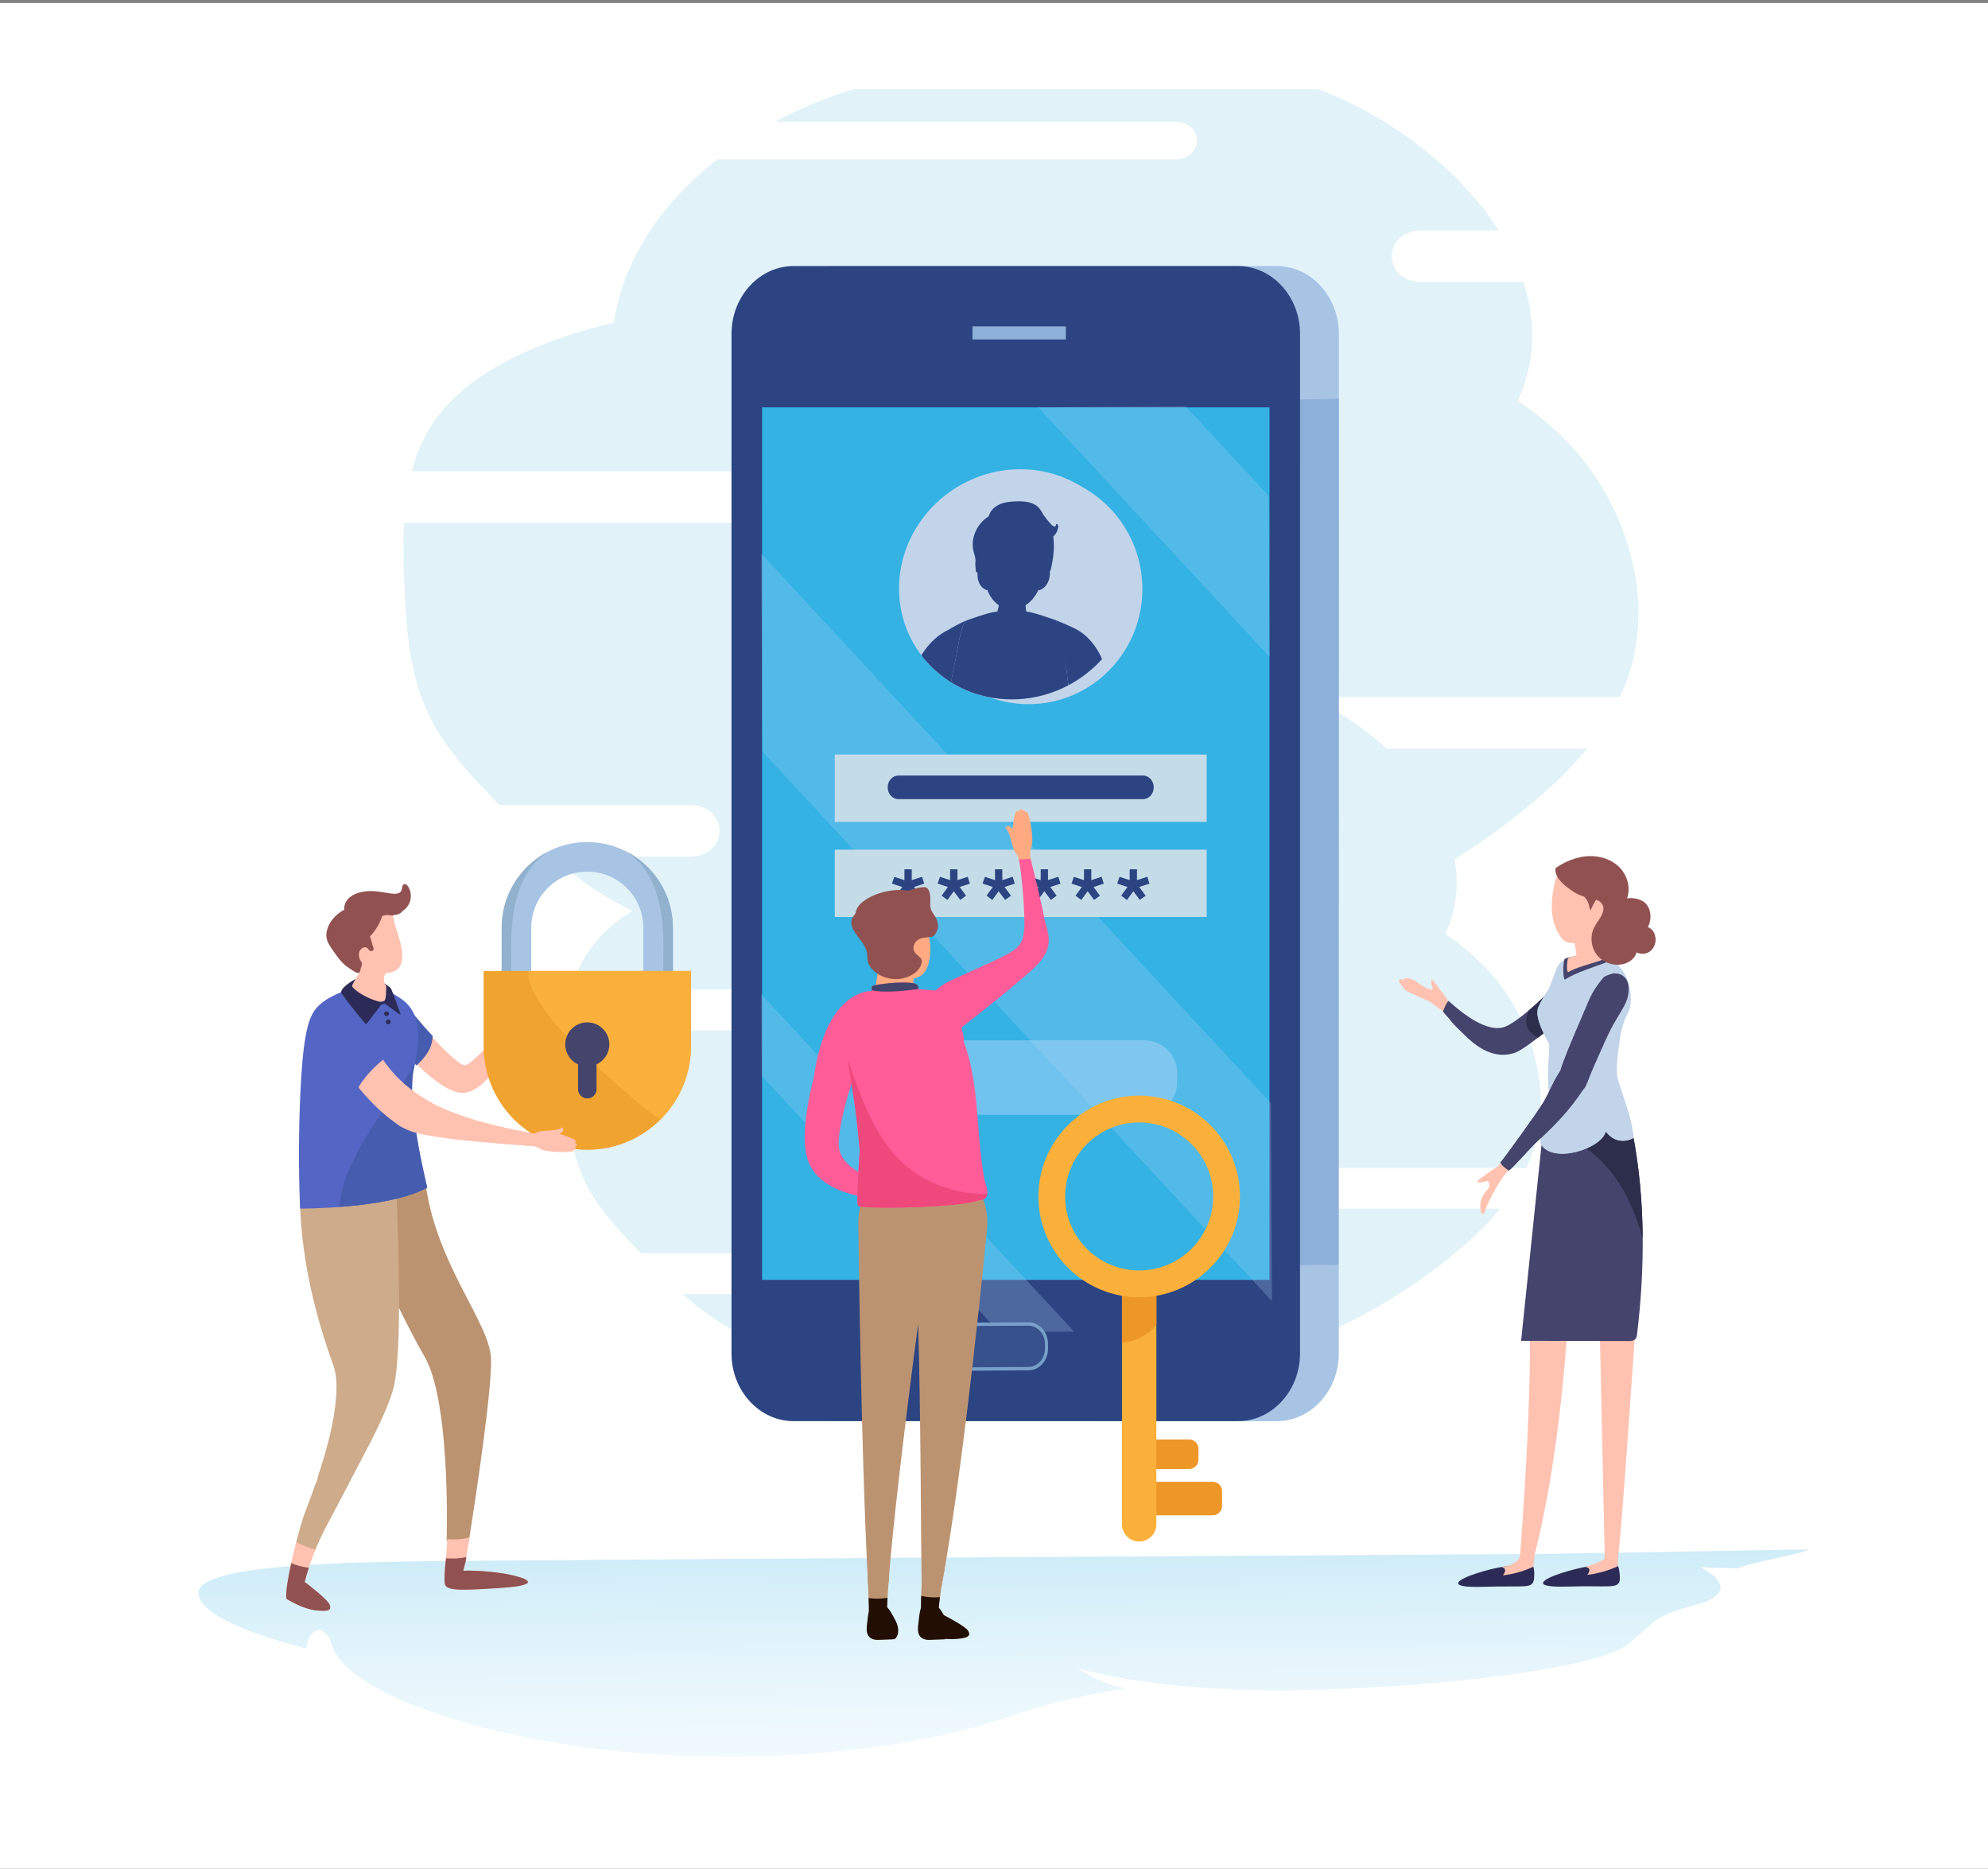 <?xml version="1.0" encoding="utf-8"?>
<!-- Generator: Adobe Illustrator 16.0.0, SVG Export Plug-In . SVG Version: 6.00 Build 0)  -->
<!DOCTYPE svg PUBLIC "-//W3C//DTD SVG 1.1//EN" "http://www.w3.org/Graphics/SVG/1.1/DTD/svg11.dtd">
<svg version="1.1" id="Layer_1" xmlns="http://www.w3.org/2000/svg" xmlns:xlink="http://www.w3.org/1999/xlink" x="0px" y="0px"
	 width="1130px" height="1062px" viewBox="0 0 1130 1062" enable-background="new 0 0 1130 1062" xml:space="preserve">
<rect x="0" y="0" width="1130" height="1062" fill="#808080" stroke="none"/>
<rect y="1.719" fill="#FFFFFF" width="1130" height="1062"/>
<linearGradient id="SVGID_1_" gradientUnits="userSpaceOnUse" x1="231.994" y1="847.636" x2="231.994" y2="628.988" gradientTransform="matrix(-2.956 0.03 0.052 -0.516 1212.735 1314.639)">
	<stop  offset="0" style="stop-color:#85D0EE"/>
	<stop  offset="0.19" style="stop-color:#9BD9F1"/>
	<stop  offset="0.532" style="stop-color:#BDE6F6"/>
	<stop  offset="0.814" style="stop-color:#D2EEF9"/>
	<stop  offset="1" style="stop-color:#DAF1FA"/>
</linearGradient>
<path opacity="0.4" fill="url(#SVGID_1_)" d="M966.168,890.598c0,0,7.723,0.444,21.834,0.751
	c2.738-2.547,37.243-8.275,39.998-10.759l-152.41,2.575c0,0-624.209,3.626-641.407,4.257
	c-17.283,0.634-120.589,0.067-121.405,17.505c-0.815,17.441,61.362,31.894,61.362,31.894c0.167-2.645,0.853-4.797,1.845-6.549
	c3.653-6.455,9.913-4.432,12.22,3.753c9.104,32.292,107.909,60.479,198.852,63.758c98.516,3.55,158.613-12.546,189.058-23.027
	c30.164-10.386,64.116-15.22,64.116-15.22c-16.159-2.757-27.567-11.557-27.567-11.557s46.859,15.666,141.454,12.23
	c91.867-3.336,157.264-14.778,170.734-25.375c16.203-12.745,13.201-16.306,42.066-23.54
	C992.254,902.669,966.168,890.598,966.168,890.598z"/>
<g>
	<path fill="#E1F2F9" d="M229.734,297.159h278.941c23.069,0,23.031-29.349,0-29.349H234.069c2.058-7.852,4.917-15.392,8.927-22.405
		c10.447-18.275,27.41-30.882,45.081-40.176c19.359-10.181,39.898-16.93,60.887-21.925c3.291-24.47,15.917-48.67,31.712-66.962
		c8.258-9.563,17.318-18.134,26.987-25.788H667.73c16.817,0,16.789-21.395,0-21.395H440.451
		c14.322-7.643,29.396-13.742,44.79-18.484h264.155c27.974,10.749,54.138,27.19,76.445,48.724
		c9.571,9.24,18.574,19.883,25.986,31.529h-43.446c-23.069,0-23.031,29.348,0,29.348h53.894c1.255,0,2.428-0.102,3.546-0.266
		c4.062,12.374,5.938,25.381,4.72,38.688c-0.938,10.228-3.724,20.003-7.843,29.133c11.857,7.885,22.88,17.161,32.606,28.148
		c28.763,32.492,44.312,81.737,31.383,124.871c-1.58,5.272-3.56,10.331-5.831,15.217h-178.2c-23.069,0-23.031,29.348,0,29.348
		h159.499c-9.046,11.076-19.454,21.023-30.155,30.053c-37.831,31.922-80.869,55.658-126.211,71.944H382.251
		c-17.686-6.511-34.675-14.905-50.346-26.122c-6.22-4.452-12.162-9.326-17.938-14.441h77.719c23.069,0,23.031-29.348,0-29.348
		H283.93c-0.533-0.549-1.067-1.098-1.599-1.647c-15.14-15.624-30.602-31.716-39.81-52.216
		c-10.011-22.287-11.77-47.862-12.743-72.717C229.343,319.796,229.1,308.389,229.734,297.159z"/>
</g>
<g>
	<path fill="#E1F2F9" d="M321.537,585.606h220.352c18.224,0,18.193-23.184,0-23.184H324.961c1.625-6.203,3.885-12.159,7.052-17.699
		c8.252-14.438,21.653-24.396,35.612-31.737c15.293-8.042,31.518-13.374,48.099-17.32c2.6-19.33,12.573-38.447,25.051-52.897
		c6.523-7.555,13.68-14.325,21.319-20.371h95.33c13.285,0,13.263-16.901,0-16.901h-69.429c11.314-6.037,23.222-10.855,35.383-14.602
		h208.671c22.098,8.492,42.766,21.479,60.388,38.49c7.562,7.299,14.674,15.707,20.529,24.907h-34.321
		c-18.224,0-18.194,23.184,0,23.184h42.573c0.991,0,1.918-0.08,2.801-0.209c3.209,9.774,4.691,20.05,3.729,30.562
		c-0.74,8.08-2.941,15.802-6.195,23.014c9.367,6.229,18.074,13.557,25.758,22.236c22.722,25.667,35.004,64.568,24.791,98.643
		c-1.248,4.164-2.812,8.16-4.606,12.021h-140.77c-18.224,0-18.193,23.185,0,23.185h125.997c-7.146,8.749-15.368,16.607-23.822,23.74
		c-29.885,25.217-63.883,43.968-99.701,56.833H442.02c-13.971-5.144-27.393-11.774-39.771-20.635
		c-4.913-3.518-9.607-7.367-14.171-11.408h61.395c18.224,0,18.193-23.184,0-23.184H364.35c-0.421-0.434-0.843-0.867-1.264-1.301
		c-11.96-12.342-24.174-25.055-31.448-41.248c-7.908-17.605-9.298-37.81-10.066-57.442
		C321.229,603.489,321.036,594.478,321.537,585.606z"/>
</g>
<g>
	<g>
		<g>
			<path fill="#A7C4E4" d="M473.089,807.674l252.657,0.007c19.385,0.001,35.246-17.311,35.246-38.469l0.015-579.52
				c0-21.159-15.859-38.472-35.244-38.472l-252.657-0.007c-19.385,0-35.245,17.311-35.246,38.47l-0.014,579.52
				C437.845,790.361,453.705,807.673,473.089,807.674z"/>
			<path fill="#8DB0DA" d="M547.508,226.586l32.458,494.011l180.881-1.759l0.161-492.252
				C761.009,226.586,640.657,229.789,547.508,226.586z"/>
			<g>
				<g>
					<path fill="#2C4482" d="M451.037,807.673l252.657,0.008c19.385,0,35.245-17.311,35.245-38.47l0.015-579.52
						c0.001-21.159-15.859-38.471-35.244-38.472l-252.657-0.007c-19.385,0-35.245,17.311-35.246,38.469l-0.014,579.52
						C415.792,790.36,431.652,807.672,451.037,807.673z"/>
					
						<rect x="433.161" y="231.507" transform="matrix(-1 -3.043016e-005 3.043016e-005 -1 1154.733 958.909)" fill="#34B2E4" width="288.425" height="495.877"/>
				</g>
				<rect x="552.773" y="185.486" fill="#8DB0DA" width="53.095" height="7.451"/>
			</g>
		</g>
		<path opacity="0.25" fill="#ADD5F8" d="M515.233,515.4c54.087,58.318,108.174,116.637,162.262,174.955
			c15.169,16.355,30.337,32.711,45.506,49.065l-0.631-112.442l-16.543-17.837c-43.494-46.896-86.987-93.792-130.481-140.689
			L432.725,314.675l0.631,112.443L515.233,515.4z"/>
		<path opacity="0.25" fill="#ADD5F8" d="M721.088,281.773l-47.149-50.837l-83.795,0.561l48.007,51.763
			c27.816,29.993,55.634,59.986,83.451,89.979L721.088,281.773z"/>
		<path opacity="0.25" fill="#ADD5F8" d="M434.654,613.259l133.379,143.813l42.514-0.284c-19.912-21.47-39.824-42.938-59.736-64.409
			c-39.362-42.441-78.725-84.883-118.087-127.324l0.262,46.609C433.568,612.16,434.127,612.689,434.654,613.259z"/>
		<path fill="#37518C" d="M584.581,776.857l-48.322,0.323c-5.2,0.035-9.44-4.538-9.473-10.214l-0.016-2.91
			c-0.032-5.676,4.157-10.305,9.357-10.34l48.322-0.323c5.2-0.035,9.441,4.538,9.473,10.214l0.017,2.91
			C593.971,772.193,589.781,776.823,584.581,776.857z"/>
		<path fill="#77A0C9" d="M584.45,753.394c5.2-0.035,9.44,4.538,9.472,10.214l0.017,2.91c0.032,5.676-4.157,10.306-9.357,10.34
			l-48.322,0.323c-5.2,0.035-9.44-4.538-9.473-10.214l-0.016-2.91c-0.032-5.676,4.157-10.305,9.357-10.34L584.45,753.394
			 M584.438,751.453l-48.322,0.323c-6.172,0.041-11.162,5.556-11.124,12.292l0.016,2.91c0.038,6.737,5.09,12.184,11.262,12.143
			l48.322-0.323c6.171-0.041,11.162-5.556,11.124-12.292l-0.016-2.91C595.662,756.858,590.61,751.412,584.438,751.453
			L584.438,751.453z"/>
	</g>
</g>
<g>
	<g>
		<path fill="#C2D4EA" d="M649.344,334.545c0.106,36.257-28.86,65.65-64.699,65.65c-35.839,0-64.978-29.393-65.084-65.65
			s28.86-65.649,64.699-65.649S649.237,298.288,649.344,334.545z"/>
		<g>
			<g>
				<defs>
					<path id="SVGID_2_" d="M643.97,332.079c-1.34,36.117-32.177,65.396-68.876,65.396c-36.7,0-65.364-29.279-64.025-65.396
						c1.34-36.118,32.177-65.397,68.876-65.397C616.645,266.682,645.31,295.961,643.97,332.079z"/>
				</defs>
				<use xlink:href="#SVGID_2_"  overflow="visible" fill="#C2D4EA"/>
				<clipPath id="SVGID_3_">
					<use xlink:href="#SVGID_2_"  overflow="visible"/>
				</clipPath>
				<g clip-path="url(#SVGID_3_)">
					<path fill="#2C4482" d="M585.501,366.299c-2.354,1.521-9.068,0.583-11.311,1.835c-2.23,1.246-9.693,1.625-11.842,1.043
						c0.399-10.8,5.833-21.726,6.297-31.666c4.091,9.138,8.918,4.121,13.653-2.134C581.849,345.09,585.737,356.529,585.501,366.299z
						"/>
					<path fill="#2C4482" d="M568.165,345.238c0.33,1.091,0.923,2.162,1.47,3.036c1.116,1.783,2.875,3.019,4.971,3.609
						c2.453,0.691,5.023-0.543,6.945-2.116c0.631-0.517,1.237-1.061,1.829-1.62c-0.705-4.393-1.269-8.731-1.082-12.771
						c-4.735,6.255-9.562,11.272-13.653,2.134c0.257,0.573-0.155,2.036-0.234,2.668c-0.123,0.984-0.333,1.957-0.47,2.938
						C567.846,343.801,567.949,344.524,568.165,345.238z"/>
					<path fill="#2C4482" d="M609.637,410.911c-0.361-3.724-0.725-7.452-1.131-11.172c-0.329-3.016-0.679-6.025-1.06-9.021
						c-0.393-3.081-0.759-6.233-1.173-9.405c-1.159-8.89-2.19-19.936-5.689-28.026c-0.107-0.246-0.186-0.498-0.238-0.75
						c-0.186-0.043-13.022-4.687-17.063-5c0,2.949-2.589,9.879-8.454,9.824c-3.662-0.034-7.88-5.321-7.883-9.824
						c-5.429,0.483-17.422,5.071-17.464,5.08c-2.903,0.604-5.397,17.281-5.82,19.443c-1.833,9.375-3.837,18.56-5.418,27.94
						c-0.016,0.092-0.032,0.184-0.048,0.275c-0.593,3.543-1.168,7.089-1.734,10.636H609.637z"/>
					<path fill="#2C4482" d="M549.482,352.616c0.051-0.011,0.104-0.021,0.155-0.031c-3.227,0.967-9.219,4.619-12.392,6.344
						c-5.216,2.836-9.663,7.387-13.178,12.852c-3.158,4.912-5.584,10.395-7.503,16.14c1.545,2.84,3.634,5.215,6.315,7.091
						c3.778,2.644,11.466,5.445,12.225,5.778c1.847-3.247,3.524-5.217,4.272-6.955c1.296-6.836,2.94-14.887,4.286-21.775
						C544.085,369.897,546.579,353.22,549.482,352.616z"/>
					<path fill="#2C4482" d="M624.725,371.053c-3.106-5.539-7.213-10.151-12.218-13.026c-3.341-1.919-12.346-5.534-12.161-5.491
						c0.052,0.253,4.769,19.887,5.927,28.777c0.414,3.172,0.389,3.244,0.78,6.325c0.381,2.995,3.808,10.523,6.27,13.642
						c3.476-0.955,9.042-4.01,11.586-5.599c3.883-2.426,4.58-3.958,6.021-5.781C629.439,384.078,627.517,376.032,624.725,371.053z"
						/>
					<path fill="#2C4482" d="M559.071,325.95c0.54,4.689,1.596,9.416,4.147,13.344s6.816,6.968,11.625,7.126
						c6.087,0.201,11.723-4.247,14.646-9.616c2.922-5.369,3.662-11.531,4.227-17.523c0.48-5.094,0.822-10.478-1.464-14.973
						c-0.832-1.636-2.014-3.115-3.556-4.131c-1.094-0.721-2.344-1.195-3.618-1.556c-5.44-1.541-11.607-1.001-16.656,1.822
						C558.521,305.982,557.954,316.235,559.071,325.95z"/>
					<path fill="#2C4482" d="M598.672,305.034c1.581-1.597,2.683-3.626,2.805-5.795c0.041-0.721-0.431-1.702-1.104-1.391
						c-0.142,0.455-0.283,0.909-0.425,1.364c-0.995,0.281-1.892-0.532-2.557-1.274c-0.788-0.879-1.576-1.762-2.323-2.675
						c-0.479-0.734-1-1.439-1.571-2.103c-0.1-0.149-0.202-0.297-0.298-0.449c-0.876-1.379-1.594-2.874-2.688-4.089
						c-3.101-3.44-8.402-3.866-13.163-3.679c-2.944,0.115-5.942,0.388-8.7,1.499s-5.276,3.177-6.292,5.929
						c-0.123,0.331-0.211,0.665-0.282,0.999c-6.56,4.006-10.465,12.252-8.808,19.55c0.561,2.467,1.667,4.967,1.065,7.451
						c0.151,1.442,0.251,2.893,0.316,4.346c1.021,1.168,2.702,1.761,3.853,0.722c0.833-0.752,0.947-1.969,1.004-3.06
						c0.169-3.222,0.338-6.444,0.507-9.667c0.032-0.599,0.071-1.224,0.379-1.751c0.313-0.535,0.859-0.892,1.367-1.257
						c2.076-1.494,3.807-3.453,5.04-5.666c2.101,1.968,4.537,3.503,6.585,4.274c4.365,1.643,9.235,1.773,13.953,1.234
						c1.304-0.149,2.617-0.354,3.901-0.661c0.106,4.473,0.213,8.945,0.32,13.418c0.04,1.652,0.355,3.687,1.95,4.155
						c1.085,0.319,2.307-0.333,2.989-1.261c0.683-0.928,0.943-2.074,1.17-3.184c1.122-5.483,1.832-11.11,1.069-16.584
						C598.716,305.296,598.693,305.165,598.672,305.034z"/>
					<path fill="#2C4482" d="M560.229,327.968c-0.104-2.494-0.604-5.135-0.557-7.638c-0.415-0.246-0.601-0.258-1.083-0.309
						c-0.417-0.044-0.858-0.014-1.233,0.208c-0.648,0.383-0.942,1.22-1.138,1.991c-0.636,2.497-0.837,5.165-0.181,7.598
						c0.656,2.432,2.255,4.594,4.447,5.411c0.295,0.11,0.461,0.156,0.767,0.078C560.629,332.881,560.338,330.548,560.229,327.968z"
						/>
					<path fill="#2C4482" d="M596.49,322.221c-0.139-0.771-0.37-1.608-0.99-1.991c-0.359-0.223-0.798-0.253-1.218-0.208
						c-0.962,0.102-1.853,0.63-2.543,1.388c-0.102,0.033-0.195,0.085-0.285,0.144c0.007,1.463-0.063,2.931-0.117,4.422
						c-0.105,2.9-0.076,4.618-0.602,7.5c-0.052,0.288-0.457,1.814-0.574,2.065c0.278,0.046,0.821-0.21,1.098-0.311
						c2.252-0.816,4.011-2.979,4.848-5.411C596.944,327.386,596.94,324.718,596.49,322.221z"/>
				</g>
			</g>
		</g>
	</g>
	<g>
		<rect x="474.479" y="428.82" fill="#C4DCE8" width="211.41" height="38.272"/>
		<rect x="474.479" y="482.891" fill="#C4DCE8" width="211.41" height="38.272"/>
		<path opacity="0.5" fill="#ADD5F8" d="M650.546,633.578H507.975c-10.248,0-18.556-8.309-18.556-18.557v-5.23
			c0-10.248,8.308-18.557,18.556-18.557h142.571c10.248,0,18.557,8.309,18.557,18.557v5.23
			C669.103,625.27,660.794,633.578,650.546,633.578z"/>
		<path fill="#2C4482" d="M649.749,454.165h-139.13c-3.342,0-6.051-2.998-6.051-6.697c0-3.699,2.709-6.696,6.051-6.696h139.13
			c3.343,0,6.051,2.998,6.051,6.696C655.8,451.167,653.092,454.165,649.749,454.165z"/>
		<g>
			<g>
				<g>
					<path fill="#2C4482" d="M508.313,498.326l5.783,1.879v-6.168h4.144v6.168l5.879-1.928l1.205,3.904l-5.783,1.927l3.614,4.964
						l-3.325,2.361l-3.662-4.916l-3.614,4.964l-3.277-2.458l3.566-4.916l-5.831-1.927L508.313,498.326z"/>
				</g>
				<g>
					<path fill="#2C4482" d="M534.284,498.326l5.783,1.879v-6.168h4.144v6.168l5.879-1.928l1.205,3.904l-5.783,1.927l3.614,4.964
						l-3.325,2.361l-3.663-4.916l-3.614,4.964l-3.277-2.458l3.566-4.916l-5.831-1.927L534.284,498.326z"/>
				</g>
				<g>
					<path fill="#2C4482" d="M559.799,498.326l5.783,1.879v-6.168h4.145v6.168l5.879-1.928l1.205,3.904l-5.783,1.927l3.615,4.964
						l-3.325,2.361l-3.663-4.916l-3.614,4.964l-3.277-2.458l3.566-4.916l-5.831-1.927L559.799,498.326z"/>
				</g>
				<g>
					<path fill="#2C4482" d="M585.77,498.326l5.783,1.879v-6.168h4.144v6.168l5.879-1.928l1.205,3.904l-5.783,1.927l3.614,4.964
						l-3.325,2.361l-3.662-4.916l-3.614,4.964l-3.277-2.458l3.566-4.916l-5.831-1.927L585.77,498.326z"/>
				</g>
				<g>
					<path fill="#2C4482" d="M610.373,498.326l5.783,1.879v-6.168h4.145v6.168l5.879-1.928l1.205,3.904l-5.783,1.927l3.614,4.964
						l-3.325,2.361l-3.662-4.916l-3.614,4.964l-3.277-2.458l3.566-4.916l-5.831-1.927L610.373,498.326z"/>
				</g>
				<g>
					<path fill="#2C4482" d="M636.344,498.326l5.783,1.879v-6.168h4.145v6.168l5.879-1.928l1.205,3.904l-5.783,1.927l3.614,4.964
						l-3.325,2.361l-3.662-4.916l-3.614,4.964l-3.277-2.458l3.566-4.916l-5.831-1.927L636.344,498.326z"/>
				</g>
			</g>
		</g>
	</g>
</g>
<g>
	<polygon fill="#CEAB8B" points="590.04,828.874 590.043,828.876 590.033,828.877 	"/>
	<path fill="#FF5C98" d="M593.36,520.772c-1.292-7.516-6.689-29.349-7.87-34.02c-1.769,0.499-4.707,0.917-6.484,1.39
		c1.085,3.548,2.696,19.134,3.209,32.052c0.551,13.858-1.572,16.882-6.974,20.521c-5.401,3.639-35.634,16.932-35.634,16.932
		s-14.481,7.242-14.779,17.033c-0.298,9.79,8.961,19.09,8.961,19.09s40.81-31.33,54.086-43.747
		C601.15,537.605,594.753,528.879,593.36,520.772z"/>
	<path fill="#FF5C98" d="M574.534,560.669c-0.052-0.058-0.169-0.216-0.411-0.565c-0.556-0.805-1.121-1.6-1.709-2.381
		c-1.297-1.724-2.691-3.343-4.155-4.925c-0.152-0.154-0.305-0.308-0.457-0.462c-0.057-0.039-0.221-0.176-0.5-0.416
		c-0.708-0.551-1.43-1.08-2.141-1.625c-0.271-0.207-1.49-0.89-1.625-1.004c-0.518-0.221-1.04-0.43-1.564-0.633
		c-0.447-0.173-0.865-0.366-1.274-0.566c-9.961,4.662-21.09,9.556-21.09,9.556s-14.482,7.242-14.78,17.033
		c-0.298,9.79,8.961,19.09,8.961,19.09s23.908-18.355,41.08-32.537C574.742,561.021,574.628,560.829,574.534,560.669z"/>
	<g>
		<path fill="#BC9371" d="M505.347,895.856c-0.348,5.326-1.218,13.969-1.085,20.904c0,0,0.543,0.215,1.428,0.577
			c-0.535,4.516-0.718,9.054-0.961,13.591c-4.591-0.67-8.23-1.818-8.23-1.818c-2.086-4.922-3.004-20.697-3.212-33.605
			C497.262,896.512,501.392,896.145,505.347,895.856z"/>
		<path fill="#BC9371" d="M536.917,891.891c-1.344,6.425-3.079,17.543-3.521,24.466c0,0,15.132,7.471,16.889,10.509
			c1.757,3.039-0.269,4.211-8.104,4.687c-7.835,0.475-17.545-3.531-17.545-3.532c-1.671-5.077-1.278-20.874-0.416-33.755
			C528.1,895.597,532.953,891.85,536.917,891.891z"/>
		<path fill="#BC9371" d="M535.262,667.668c-4.653-0.005-8.057,1.541-10.557,3.906c-2.371-2.188-5.578-3.647-9.917-3.801
			c-20.193-0.715-27.469,13.656-26.906,28.99c0.063,1.705,1.374,125.547,5.517,203.65c3.092-0.089,8.639-1.074,11.734-1.109
			c1.237-23.004,9.922-96.057,16.742-146.661c1.547,50.635,1.589,124.819,1.986,147.771c3.092,0.147,8.253,0.834,11.34,1.035
			c13.179-70.383,25.771-202.129,25.896-203.83C562.216,682.315,555.468,667.688,535.262,667.668z"/>
		<path fill="#FFAA81" d="M520.32,676.075c0,0-8.494-1.031-17.982-3.94c0.902,3.197,1.321,6.477,1.392,9.796
			c3.865,0.303,7.111,0.428,9.228,0.572c8.544,0.584,17.88,0.694,20.49,0.773c-2.402-2.736-4.862-6.315-6.902-9.349
			C523.817,674.696,520.32,676.075,520.32,676.075z"/>
		<path fill="#FF5C98" d="M509.916,682.327c-0.303-3.065-1.023-6.013-2.324-8.728c-12.101-3.044-28.74-9.312-30.685-21.009
			c-1.992-11.975,10.79-48.887,15.985-64.81c-2.145-0.533-4.321-0.991-6.545-1.358c-4.742-0.781-10.235-0.796-15.04-2.127
			c-3.666,9.928-17.537,49.721-12.982,71.884C463.14,679.618,496.382,681.595,509.916,682.327z"/>
		<path fill="#FFAA81" d="M499.81,547.281c0.065-0.406,0.138-0.816,0.217-1.223c-0.379-0.625-0.734-1.265-1.041-1.93
			c-2.707-5.869-2.342-13.11,1.144-18.553c4.05-6.325,15.866-12.375,22.016-5.506c6.444,7.198,8.602,20.845,4.93,29.555
			c-0.65,1.541-1.498,3.032-2.73,4.164c-1.378,1.267-3.116,1.97-4.965,2.26c-0.346,3.915-1.187,8.102-1.424,11.668
			c-0.285,4.279-0.62,9.342-2.719,11.738c-1.729,1.975-3.844,1.128-5.677,0.207c-4.157-2.087-8.607-4.541-10.942-10.889
			c-0.536-1.458-0.945-3.115-1.033-4.919c-0.104-2.14,0.246-4.339,0.591-6.478C498.721,554.012,499.265,550.646,499.81,547.281z"/>
		<path fill="#915151" d="M523.96,533.166c1.688-0.456,3.556-0.469,5.335-0.709c0.784-0.105,1.5-0.513,1.986-1.137
			c1.883-2.412,2.576-5.199,1.139-8.75c-0.79-1.952-2.349-3.503-3.114-5.447c-0.788-2.001-0.551-3.122-0.493-5.268
			c0.068-2.509-0.239-4.577-1.035-6.16c-0.523-1.04-1.665-1.645-2.824-1.539c-0.005,0-0.011,0.001-0.016,0.001
			c-2.828,0.261-5.479,0.984-8.046,1.86c-0.463,0.158-0.952,0.192-1.436,0.114c-10.716-1.735-24.912,3.634-28.286,10.088
			c-0.338,0.646-0.592,1.329-0.683,2.023c-0.075,0.572-0.306,1.115-0.693,1.542c-0.824,0.91-1.439,1.912-1.72,3.045
			c-1.569,6.342,7.475,11.909,8.689,18.396c0.285,1.523,0.124,3.061,0.375,4.586c0.894,5.43,7.649,10.206,15.008,10.609
			c7.358,0.403,14.403-3.615,15.65-8.928c0.192-0.82,0.254-1.693-0.159-2.491c-0.565-1.092-1.909-1.859-2.877-2.795
			C517.686,539.238,519.396,534.4,523.96,533.166z"/>
		<path fill="#FF5C98" d="M550.593,600.733c-0.812-3.056-1.793-6.062-2.927-8.973c1.376-0.176-3.967-18.487-6.418-27.778
			c-7.807-0.858-14.901-1.7-18.288-1.708c-0.064-0.026-0.127-0.057-0.192-0.082c0,0-0.326-0.048-0.898-0.119
			c0.291-1.673-0.032-3.005-3.613-3.438c-6.711-0.813-17.897,0.559-21.354,1.373c-1.777,0.418-1.631,1.604-1.183,3.097
			c-0.067-0.065-0.133-0.137-0.201-0.203c-0.256,0.203-0.402,0.324-0.402,0.324s-25.523-1.093-32.497,48.865
			c2.669,6.453,16.585,8.495,19.817,8.754c0.519-0.89,0.945-3.258,1.544-5.275c1.867,12.268,2.767,15.458,4.706,38.369
			c-1.219,17.441-1.799,30.761-0.836,31.449c2.562,1.829,57.14,1.23,68.949-3.353c0.371-0.053,0.746-0.101,1.114-0.156
			c6.101-0.915,2.002-9.787,1.718-11.27C555.237,647.694,556.586,623.283,550.593,600.733z"/>
		<path fill="#EF487C" d="M558.648,678.584c-17.769-0.472-35.943-7.35-48.324-20.392c-11.523-12.139-18.438-28.39-24.17-43.87
			c-1.382-3.733-2.647-7.549-3.799-11.409c-0.105,0.095-0.211,0.19-0.317,0.284c1.868,12.222,4.729,28.039,6.651,50.741
			c-1.219,17.442-1.799,30.761-0.836,31.449c2.562,1.829,57.14,1.23,68.949-3.353c0.371-0.053,0.746-0.101,1.114-0.156
			c2.161-0.324,3.039-1.647,3.263-3.287C560.335,678.599,559.493,678.606,558.648,678.584z"/>
		<path fill="#45446C" d="M521.87,562.074c0.292-1.674-0.032-3.006-3.613-3.439c-6.711-0.813-17.897,0.559-21.354,1.373
			c-1.665,0.392-1.637,1.461-1.258,2.823C504.245,564.849,521.961,562.085,521.87,562.074z"/>
		<path fill="#230E04" d="M510.262,924.273c-0.512-2.08-1.569-3.978-2.614-5.847c-0.987-1.766-1.991-3.551-3.392-5.009
			c0.014-1.8,0.147-3.592,0.223-5.353c-3.622,0.622-7.271,0.635-10.763,0.178c0.136,2.569,0.148,5.092,0.129,7.473
			c-0.477,2.216-0.696,4.55-0.951,6.76c-0.294,2.562-0.728,5.766,1.212,7.831c1.44,1.533,3.769,1.83,5.866,1.667
			s7.826-0.146,8.512-0.459c0.455-0.207,0.791-0.609,1.057-1.032C510.685,928.672,510.774,926.352,510.262,924.273z"/>
		<path fill="#230E04" d="M550.286,926.865c-1.249-2.159-9.25-6.556-13.777-8.919c-0.846-1.505-1.738-2.993-2.895-4.266
			c0.173-2.018,0.373-4.011,0.621-5.971c-3.662,0.319-7.201,0.029-10.643-0.716c-0.071,2.346-0.111,4.646-0.113,6.831
			c-0.054,0.146-0.115,0.282-0.16,0.44c-0.748,2.622-0.982,5.514-1.292,8.21c-0.294,2.562-0.728,5.766,1.212,7.831
			c1.44,1.533,3.769,1.83,5.867,1.667s7.825-0.146,8.512-0.459c0.06-0.027,0.112-0.065,0.168-0.1
			c1.48,0.159,2.969,0.223,4.396,0.137C550.017,931.076,552.042,929.904,550.286,926.865z"/>
	</g>
	<path fill="#FFAA81" d="M579.889,459.98c-0.403,0.25-0.67,0.844-0.862,1.486c-0.028,0.008-0.057,0.014-0.085,0.023
		c-0.033-0.109-0.068-0.217-0.129-0.313c-0.191-0.3-0.571-0.468-0.897-0.266c-0.569,0.354-0.867,1.39-1.063,2.281
		c-0.236,0.504-0.333,1.039-0.41,1.549l-0.585,3.845c-0.027,0.146-0.049,0.293-0.067,0.444l-0.322,2.118
		c-0.551-0.191-1.897-3.088-4.088-0.857c3.628,3.59,3.481,11.677,5.946,14.467c-0.05,0.037,1.139,0.865,1.741,3.598
		c0.671,0.092,4.62-0.075,6.747-0.258c-0.961-4.339,0.741-7.455,0.847-8.541c0.303-3.08-0.135-8.917-1.354-13.525
		c-0.208-1.336-0.561-2.644-1.142-3.862c-0.12-0.253-0.256-0.509-0.475-0.684c-0.278-0.222-0.691-0.258-0.934,0.04
		c-0.03,0.037-0.048,0.088-0.074,0.13c-0.011-0.076-0.017-0.153-0.031-0.229c-0.048-0.275-0.11-0.559-0.273-0.786
		c-0.208-0.289-0.597-0.435-0.91-0.214c-0.187,0.131-0.336,0.344-0.46,0.599c-0.032-0.271-0.078-0.549-0.224-0.778
		C580.595,459.946,580.215,459.778,579.889,459.98z"/>
</g>
<g>
	<g>
		<g>
			<path fill="#FFC2B0" d="M328.281,650.604c-0.163-0.426-0.675-0.786-1.246-1.083c-0.002-0.028-0.002-0.057-0.006-0.085
				c0.109-0.011,0.217-0.024,0.319-0.064c0.318-0.125,0.546-0.453,0.414-0.798c-0.23-0.602-1.153-1.07-1.958-1.417
				c-0.433-0.315-0.92-0.503-1.387-0.669l-3.521-1.251c-0.132-0.051-0.268-0.099-0.407-0.144l-1.94-0.688
				c0.281-0.485,3.258-1.229,1.551-3.701c-4.046,2.771-11.648,1.163-14.729,2.982c-0.025-0.055-0.592,0.85-3.062,0.511
				c-2.21-0.303-0.907,4.97-1.121,7.009c4.268-0.119,6.389,1.935,7.394,2.232c2.851,0.846,8.438,1.492,13.006,1.18
				c1.299,0.045,2.596-0.049,3.851-0.376c0.26-0.067,0.526-0.149,0.731-0.324c0.26-0.222,0.369-0.605,0.133-0.889
				c-0.03-0.035-0.075-0.061-0.11-0.093c0.074,0.003,0.147,0.011,0.222,0.013c0.269,0.005,0.547-0.002,0.792-0.115
				c0.31-0.144,0.519-0.483,0.368-0.819c-0.09-0.2-0.264-0.38-0.481-0.543c0.262,0.02,0.531,0.026,0.774-0.07
				C328.185,651.275,328.413,650.947,328.281,650.604z"/>
			<path fill="#BC9371" d="M253.871,876.015c4.172,0.12,8.346,0.39,12.519,0.675c4.105-26.061,13.411-87.525,12.696-104.802
				c-0.853-20.62-32.008-54.349-37.381-100.978l-43.147,8.349c13.292,35.346,35.209,79.126,42.536,91.349
				C253.796,791.802,254.527,850.652,253.871,876.015z"/>
			<path fill="#CEAB8B" d="M170.403,676.09c-0.163,38.447,9.575,73.612,18.94,99.439c2.22,5.949,2.129,12.737,1.639,18.972
				c-1.206,15.321-5.597,30.417-10.386,44.951c0.126,1.339-1.259,3.763-1.704,5.052c-0.615,1.783-1.243,3.563-1.882,5.339
				c-1.278,3.551-2.602,7.085-3.963,10.604c-1.021,2.643-2.976,9.305-4.916,16.933c3.694,1.216,7.234,2.737,10.71,4.403
				c2.14-5.327,4.61-10.537,7.476-15.9c5.072-9.497,10.095-19.021,15.023-28.595c7.762-15.074,16.723-30.535,21.878-46.768
				c6.329-19.928,2.588-103.224,2.055-114.376L170.403,676.09z"/>
			<path fill="#FFC2B0" d="M179.311,880.637c-2.428,5.886-4.454,11.893-6.111,18.413c0,0,13.094,9.823,14.227,13.034
				s-1.008,3.967-8.563,3.021c-7.555-0.945-16.097-6.497-16.097-6.498c-0.688-5.139,2.507-20.13,5.628-32.257
				C171.855,878.313,175.538,879.891,179.311,880.637z"/>
			<path fill="#FFC2B0" d="M292.147,577.029c0,0-23.057,28.752-28.157,28.368c-6.051-0.455-35.486-35.051-35.486-35.051
				s-8.162-2.888-11.246,2.973c-3.084,5.861,4.855,14.846,4.855,14.846s22.398,29.262,38.525,32.736
				c15.984,3.443,33.186-32.37,36.802-40.72C295.62,578.841,292.147,577.029,292.147,577.029z"/>
			<path fill="#465DAF" d="M245.932,588.748c-7.471-7.8-16.938-19.88-16.938-19.88s-8.836-2.372-11.977,4.05
				c-3.142,6.423,5.712,15.864,5.712,15.864s7.678,10.312,14.008,16.778C241.596,600.974,245.746,596.001,245.932,588.748z"/>
			<path fill="#5366C5" d="M170.604,624.088c2.029-46.517,6.315-50.173,15.535-56.395c14.679-8.222,20.354-6.993,30.907-6.337
				c2.69,0.938,7.041,3.819,9.569,5.338c11.188,6.72,13.657,19.362,8.647,40.48c-4.619,19.469,7.601,67.794,7.601,67.794
				c-22.032,12.186-72.25,11.896-72.25,11.896S169.086,658.884,170.604,624.088z"/>
			<path fill="#465DAF" d="M196.929,668.253c3.959-9.713,8.996-19.083,14.663-27.899c7.924-12.326,17.269-23.565,24.347-36.227
				c-0.209,0.997-0.43,2.008-0.677,3.047c-4.619,19.47,7.601,67.795,7.601,67.795c-12.418,6.869-33.786,9.771-50.074,10.999
				C193.521,679.942,194.59,673.99,196.929,668.253z"/>
			<path fill="#FFC2B0" d="M223.148,519.113c0,0,0.5,4.108,2.512,10.143c2.012,6.035,7.033,21.055-3.415,23.344
				s-15.601,2.141-18.381-0.131c-2.781-2.271-14.365-16.952-11.165-25.952S212.323,501.479,223.148,519.113z"/>
			<g>
				<path fill="#FFC2B0" d="M254.249,874.771c4.266,0.359,8.535,0.066,12.6-0.999c-1.406,8.984-2.349,14.733-2.349,14.733
					l-0.137-0.008l-0.987,4.18c0,0,11.761-0.432,24.136,1.82c12.375,2.251,21.776,6.313-2.697,7.959s-31.615,1.67-32.061-2.746
					c-0.445-4.415,0.641-13.017,0.641-13.021C253.563,884.757,253.908,880.528,254.249,874.771z"/>
				<path fill="#915151" d="M253.488,885.591c4.028,0.358,7.992,0.209,11.594-0.682c-0.37,2.3-0.583,3.596-0.583,3.596l-0.137-0.008
					l-0.987,4.18c0,0,11.761-0.432,24.136,1.82c12.375,2.251,21.776,6.313-2.697,7.959s-31.615,1.67-32.061-2.746
					c-0.445-4.415,0.641-13.017,0.641-13.021C253.422,886.386,253.454,886.005,253.488,885.591z"/>
			</g>
			<path fill="#915151" d="M175.543,890.956c-0.845,2.63-1.635,5.308-2.344,8.094c0,0,13.094,9.823,14.227,13.034
				s-1.008,3.967-8.563,3.021c-7.555-0.945-16.097-6.497-16.097-6.498c-0.469-3.505,0.869-11.595,2.757-20.232
				C168.672,889.699,171.995,890.607,175.543,890.956z"/>
			<path fill="#FFC2B0" d="M198.025,563.414c0.19-0.145,0.359-0.302,0.519-0.466c1.102-0.785,1.922-1.854,2.51-2.994
				c0.006-0.008,0.013-0.013,0.019-0.021c1.48-2.007,2.078-4.458,3.032-6.665c0.484-1.119,1.48-4.264,2.294-4.771
				c0.266-0.166,0.461-0.353,0.609-0.55c1.314-0.234,2.637-0.431,3.968-0.541c3.502-0.29,8.587,0.361,8.459,4.104
				c-0.109,3.179-4.383,7.65-1.641,10.596c1.082,1.163,3.367,1.766,3.271,3.269c-0.07,1.096-1.444,1.787-2.66,2.198
				c-5.76,1.949-12.155,2.422-18.114,1.341c-1.213-0.22-2.458-0.525-3.354-1.237c-0.897-0.711-1.333-1.936-0.688-2.858
				C196.663,564.227,197.416,563.873,198.025,563.414z"/>
			<path fill="#FFC2B0" d="M219.41,561.418c-1.284-1.388-2.228-2.681-1.692-4.444c-1.4,0.415-1.431,0.321-2.91,0.489
				c-4.251,0.483-8.05-0.613-11.938-1.893c-0.469,1.166-1,2.306-1.744,3.336c-0.007,0.01-0.015,0.016-0.021,0.024
				c-0.654,1.296-1.565,2.509-2.792,3.398c-0.176,0.187-0.364,0.365-0.577,0.528c-0.678,0.52-1.517,0.921-1.977,1.594
				c-0.716,1.048-0.229,2.441,0.773,3.252c1.001,0.811,2.389,1.16,3.742,1.413c6.645,1.242,13.773,0.718,20.189-1.485
				c1.354-0.465,3.852-1.62,2.961-2.494C220.979,562.738,220.456,562.549,219.41,561.418z"/>
			<path fill="#FFC2B0" d="M231.377,617.306c-4.126,1.065-21.337,16.032,0.99,25.153c13.678,5.589,61.648,7.985,68.821,8.746
				c0.603-2.16,1.982-4.726,2.068-6.936C294.86,642.354,251.813,635.891,231.377,617.306z"/>
			<path fill="#FFC2B0" d="M234.923,638.453c4.672-0.163,11.957-7.312,10.459-11.803c-12.691-6.871-24.049-15.996-33.94-34.748
				c-2.025-3.84-20.929,6.892-18.112,11.461c7.152,11.598,19.239,26.971,34.182,36.659
				C229.635,641.194,232.629,638.533,234.923,638.453z"/>
			<path fill="#5366C5" d="M218.336,601.773c-6.688-11.854-19.463-31.433-28.297-27.996c-8.784,3.417-2.193,26.53,13.021,45.237
				C206.909,612.447,212.105,606.714,218.336,601.773z"/>
		</g>
		<path fill="#2C2B57" d="M201.781,556.574c0,0-7.632,4.087-7.893,7.277c-0.107,1.313,13.896,18.099,13.896,18.099
			c0.067,0.203,0.305,0.25,0.432,0.086l8.436-10.969c0.034-0.044,0.079-0.075,0.128-0.09l1.839-0.535
			c0.069-0.02,0.142-0.007,0.202,0.036l8.421,6.075c0.208,0.149,0.467-0.079,0.377-0.335c-1.044-2.983-4.659-13.23-5.437-14.407
			c-0.072-0.108-0.141-0.212-0.207-0.31c-0.666-0.997-5.87-4.169-8.406-5.194L201.781,556.574z"/>
		<path fill="#FFC2B0" d="M200.145,560.495c0.06-1.542,3.47-6.009,4.647-8.997c1.118-2.838,12.107-4,13.215-0.685
			c0.828,2.479-0.545,6.992,1.228,9.119c0.248,0.297,0.34,0.71,0.323,1.115c-0.082,1.988-0.096,6.803-0.938,7.566
			c-0.959,0.868-2.366,0.633-2.738,0.741C205.126,566.463,200.123,561.086,200.145,560.495z"/>
		<circle fill="#2C2B57" cx="219.711" cy="576.133" r="1.358"/>
		<circle fill="#2C2B57" cx="220.671" cy="580.777" r="1.358"/>
		<path fill="#915151" d="M188.982,539.796c-1.479-2.144-2.998-4.388-3.384-6.963c-0.262-1.745,0.021-3.539,0.583-5.211
			c1.56-4.643,5.227-8.334,9.577-10.652c-0.155-0.706-0.129-1.549,0.139-2.563c1.661-6.285,9.901-8.153,15.427-8.002
			c3.715,0.101,7.376,0.853,11.048,1.422c2.184,0.338,5.03,0.259,5.845-1.795c0.492-1.24,0.207-3.091,1.469-3.52
			c0.908-0.308,1.795,0.515,2.305,1.327c1.598,2.542,1.979,5.814,1.008,8.656c-0.754,2.208-2.319,4.113-4.301,5.341
			c-0.955,1.78-4.187,2.291-5.935,2.385c-1.442,0.078-2.608-0.424-4.045-0.045c-0.486,0.128-0.993,0.273-1.503,0.431
			c-1.166,4.243-4.33,8.898-6.442,11.048c-0.149,0.152-0.307,0.298-0.46,0.446c0.453,1.701,1.055,3.379,1.425,4.883
			c0.168,0.684,0.834,2.058,0.598,2.746c-0.209,0.61-1.304,1.051-1.917,0.725c-0.848-0.451-1.069-1.56-2.083-1.94
			c-0.899-0.337-1.821-0.073-2.602,0.434c-1.803,1.17-2.044,3.896-1.398,5.751c0.224,0.642,0.579,1.242,0.967,1.826
			c0.343,0.515,0.504,1.131,0.432,1.745c-0.011,0.09-0.02,0.18-0.029,0.27c-0.46,0.975-0.766,2.047-0.926,3.151
			c-0.155,1.063-1.319,1.597-2.221,1.062c-0.01,0-0.018,0.003-0.028,0.003c-0.401-0.017-5.296-3.331-5.611-3.58
			C193.698,546.619,191.315,543.181,188.982,539.796z"/>
	</g>
	<g>
		<path fill="#A7C4E4" d="M365.676,558.722v-31.493c0-17.565-14.29-31.855-31.856-31.855c-17.564,0-31.855,14.29-31.855,31.855
			v31.493h-16.807v-31.493c0-26.832,21.83-48.662,48.662-48.662c26.833,0,48.663,21.83,48.663,48.662v31.493H365.676z"/>
		<path fill="#91B1CE" d="M311.073,484.222c-4.314,3.974-21.397,12.724-20.496,56.795c0.121,5.896-0.096,11.989,0,18.05
			l-5.419-0.346v-31.493C285.159,508.609,295.672,492.401,311.073,484.222z"/>
		<path fill="#91B1CE" d="M356.569,484.222c4.314,3.974,21.397,12.724,20.496,56.795c-0.121,5.896,0.095,11.989,0,18.05l5.419-0.346
			v-31.493C382.483,508.609,371.97,492.401,356.569,484.222z"/>
		<g>
			<g>
				<path fill="#F0A32F" d="M392.738,594.55c0,32.538-26.378,58.916-58.917,58.916l0,0c-32.539,0-58.917-26.378-58.917-58.916
					v-42.719h117.833V594.55z"/>
			</g>
		</g>
		<g>
			<g>
				<path fill="#FBB03B" d="M375.396,636.293c-2.542-1.713-5.052-3.478-7.524-5.307c-3.646-2.941-7.175-6.023-10.725-9.081
					c-15.965-13.753-31.853-27.963-45.08-44.439c-3.755-5.094-7.196-10.437-9.946-16.136c-0.686-1.915-1.268-3.863-1.716-5.847
					c-0.027-0.691-0.041-1.384-0.027-2.078c0.011-0.529-0.004-1.053-0.031-1.574h92.391v42.719
					C392.738,610.861,386.107,625.625,375.396,636.293z"/>
			</g>
		</g>
		<path fill="#45446C" d="M321.287,593.563c0-6.922,5.611-12.534,12.534-12.534s12.534,5.612,12.534,12.534
			c0,5.044-2.986,9.381-7.282,11.369v14.085c0,2.889-2.363,5.252-5.252,5.252s-5.252-2.363-5.252-5.252v-14.085
			C324.273,602.943,321.287,598.606,321.287,593.563z"/>
	</g>
	<path fill="#FFC2B0" d="M327.875,650.604c-0.163-0.426-0.675-0.786-1.246-1.083c-0.002-0.028-0.002-0.057-0.006-0.085
		c0.108-0.011,0.217-0.024,0.319-0.064c0.317-0.125,0.545-0.453,0.414-0.798c-0.23-0.602-1.153-1.07-1.958-1.417
		c-0.433-0.315-0.92-0.503-1.387-0.669l-3.522-1.251c-0.132-0.052-0.267-0.099-0.406-0.144l-1.94-0.688
		c0.281-0.485,3.258-1.229,1.551-3.701c-4.046,2.771-11.648,1.163-14.729,2.982c-0.022-0.047-0.451,0.606-2.127,0.581
		c-3.216-0.732-11.479-2.131-21.597-4.61c0.389,3.384,0.771,6.768,1.138,10.153c8.865,0.692,15.975,1.139,18.403,1.396
		c4.268-0.119,6.389,1.935,7.394,2.232c2.851,0.846,8.438,1.492,13.006,1.18c1.299,0.045,2.596-0.049,3.851-0.376
		c0.26-0.067,0.526-0.149,0.731-0.324c0.26-0.222,0.369-0.605,0.133-0.889c-0.029-0.035-0.075-0.061-0.11-0.093
		c0.074,0.003,0.147,0.011,0.222,0.013c0.269,0.005,0.547-0.002,0.792-0.115c0.31-0.144,0.519-0.483,0.368-0.819
		c-0.09-0.2-0.264-0.38-0.481-0.543c0.262,0.02,0.531,0.026,0.774-0.07C327.778,651.275,328.006,650.948,327.875,650.604z"/>
</g>
<g>
	<path fill="#FFC2B0" d="M795.313,556.988c0.702-1.118,2.747,0,2.747,0s-0.115-0.462,0.224-0.862
		c0.467-0.552,2.557-0.139,4.218,0.437c1.079,0.373,4.071,2.394,6.043,3.769c1.134,0.662,2.326,1.297,3.543,1.77
		c2.3,0.895,2.556,0,2.045-1.15c-0.512-1.15-0.768-3.067-0.64-3.706s0.767-0.767,2.173,1.278s4.181,5.785,5.688,7.668
		c1.789,2.236,2.236,3.962,2.236,3.962l3.451,2.812l-3.707,3.962c0,0-1.789-1.533-4.516-3.237c-2.885-1.803-4.473-3.621-7.412-5.027
		s-9.756-4.26-11.801-5.41c-1.012-0.569-2.113-1.929-2.792-3.169C795.527,558.781,794.935,557.59,795.313,556.988z"/>
	<path fill="#45446C" d="M905.609,549.066c-8.472-3.9-25.865,15.295-29.491,18.771c-7.391,7.083-15.981,13.836-20.385,15.604
		c-10.007,4.017-24.32-7.263-32.374-14.613c-1.365,1.341-2.021,3.135-3.167,6.04c0.98,1.411,2.914,3.234,3.942,4.612
		c2.506,3.356,5.495,5.895,8.459,8.859c3.113,3.116,6.563,5.972,10.457,8.062c3.752,2.016,7.95,3.258,12.238,3.05
		c2.029-0.099,4.035-0.516,5.947-1.2c7.525-2.695,34.248-25.918,37.121-28.555C908.527,560.361,911.144,551.615,905.609,549.066z"/>
	<path fill="#2D2D4C" d="M868.023,583.572c-1.012-2.761-0.317-6.237,0.86-9.234c2.417-2.034,4.886-4.25,7.234-6.5
		c3.626-3.477,21.02-22.672,29.491-18.771c5.534,2.549,2.918,11.295-7.252,20.63c-1.881,1.728-13.991,12.282-24.239,20.119
		C871.678,588.133,868.992,586.215,868.023,583.572z"/>
	<g>
		<g>
			<g>
				<g>
					<path fill="#2C2B57" d="M839.911,893.96c10.843-3.419,18.29-4.147,18.662-4.176c3.604,2.715,9.11,2.325,12.735,0
						c1.062,2.122,0.87,7.245,0.404,8.767c-1.33,4.35-6.258,2.59-28.664,3.27C820.643,902.499,828.846,897.449,839.911,893.96z"/>
				</g>
			</g>
		</g>
		<g>
			<g>
				<g>
					<path fill="#2C2B57" d="M888.146,893.825c10.843-3.419,18.29-4.147,18.662-4.176c3.604,2.716,9.11,2.325,12.735,0
						c1.062,2.123,1.47,7.515,1.005,9.036c-1.331,4.35-6.858,2.32-29.265,3C868.877,902.364,877.08,897.314,888.146,893.825z"/>
				</g>
			</g>
		</g>
		<path fill="#FFC2B0" d="M919.492,883.687l0.235,6.365c0,0-7.36,3.792-17.519,5.005c0,0,3.386-3.917-1.162-4.523
			c0,0,12.533-3.36,13.14-7.302C914.793,879.289,919.492,883.687,919.492,883.687z"/>
		<path fill="#FFC2B0" d="M872.424,882.469l-0.85,7.925c0,0-7.164,3.736-17.321,4.95c0,0,3.462-4.137-1.087-4.742
			c0,0,10.633-0.751,10.902-7.351C864.231,879.267,872.424,882.469,872.424,882.469z"/>
		<path fill="#FFC2B0" d="M929.549,754.817c0,0-8.426,126.256-10.043,131.107c-2.155,2.425-7.341-0.116-7.341-0.116l-3.234-148.376
			l12.938-4.447L929.549,754.817z"/>
		<path fill="#FFC2B0" d="M863.924,885.072c0,0,8.219-100.976,4.955-147.468l4.331-18.571l18.953,12.852
			c0,0-2.559,85.349-20.427,153.86C871.736,885.745,866.618,887.855,863.924,885.072z"/>
	</g>
	<path fill="#45446C" d="M930.539,758.151c-0.125,1.036-0.286,2.145-0.994,2.912c-0.943,1.023-2.509,1.092-3.901,1.089
		c-20.344-0.041-40.688-0.082-61.033-0.123c4.009-38.492,8.017-76.983,12.024-115.476c0.46-4.416,0.935-8.893,2.529-13.036
		c4.913-12.765,20.974-19.93,33.883-14.996c10.523,4.022,12.978,15.381,14.942,25.366
		C935.297,681.031,935.065,720.699,930.539,758.151z"/>
	<path fill="#2D2D4C" d="M894.862,648.578c-0.297-0.153-0.591-0.268-0.881-0.348c-0.854-0.994-2.193-1.489-3.854-0.868
		c-2.794,1.044-6.706-1.162-9.399-1.913c-1.278-0.356-2.571-0.68-3.868-0.99c0.414-3.727,0.96-7.451,2.304-10.941
		c4.913-12.765,20.974-19.93,33.883-14.996c10.523,4.022,12.978,15.381,14.942,25.366c3.839,19.511,5.58,39.717,5.729,59.934
		C927.357,680.879,915.981,659.533,894.862,648.578z"/>
	<path fill="#C2D4EA" d="M880.428,620.995c-1.01-11.532,0.042-18.972,0.318-27.566c-2.336-3.926-8.634-15.335-6.408-20.807
		c1.417-3.485,3.923-7.521,5.999-10.593c5.645-13.892,4.112-15.257,13.103-18.267c9.948-3.331,15.996-3.424,24.082,2.697
		c9.645,7.302,11.472,22.86,7.531,29.939c-3.323,5.97-4.224,12.942-5.063,19.724c-0.556,4.488-1.112,9-0.938,13.519
		c0.258,6.683,8.025,21.663,9.445,36.907c0.048,0.516-9.258,5.375-15.74-3.52c-2.412,9.905-30.388,18.8-36.955,7.075
		C874.676,648.093,880.629,623.293,880.428,620.995z"/>
	<path fill="#C2D4EA" d="M880.428,620.995c-1.01-11.532,0.042-18.972,0.318-27.566c-2.336-3.926-8.634-15.335-6.408-20.807
		c1.232-3.032,3.29-6.481,5.172-9.35c0.386,2.737,1.107,5.386,2.115,7.771c1.448,3.428,3.735,6.578,6.557,9.103
		c2.807,9.026,7.518,17.449,13.017,25.183c3.054,4.295,6.064,8.622,9.121,12.913c3.396,4.768,7.218,9.707,12.618,12.322
		c0.805,0.39,1.637,0.7,2.48,0.936c1.395,4.78,2.6,9.899,3.08,15.05c0.048,0.516-9.258,5.375-15.74-3.52
		c-2.412,9.905-30.388,18.8-36.955,7.075C874.676,648.093,880.629,623.293,880.428,620.995z"/>
	<path fill="#FFC2B0" d="M849.397,664.166c0,0-5.177,3.44-8.347,5.889c-1.562,1.205-1.747,2.061-0.079,2.027
		c1.669-0.033,4.388-1.16,4.872-0.813c0.483,0.349,1.251,2.956,0.085,4.29c-1.165,1.335-3.961,4.609-4.376,7.717
		c-0.415,3.108,0.25,6.552,0.848,6.659c0.599,0.107,1.191-0.023,2.203-3.144c1.01-3.119,6.748-14.32,11.169-19.772
		c4.422-5.453,6.188-6.562,6.188-6.562l-4.957-3.478C857.003,656.98,851.881,663.162,849.397,664.166z"/>
	<path fill="#45446C" d="M899.807,619.323c0.202-0.304,1.371-1.195,2.248-4.029c0.029,0.018,0.058,0.033,0.087,0.051
		c1.581-4.486,6.486-15.792,11.487-26.343l0,0c0.01-0.021,0.02-0.039,0.028-0.06c0.448-0.946,0.897-1.884,1.345-2.813
		c4.508-9.036,9.077-14.28,10.235-19.648c2.219-10.288-3.122-13.11-6.988-13.301c-1.239-0.35-6.052,1.509-6.742,2.243
		c-8.057,9.672-8.071,13.016-13.521,25.362l0,0c-4.757,10.965-9.637,22.754-11.012,27.747c-3.716,5.24-6.404,12.509-9.611,17.843
		c-3.669,6.102-22.485,32.183-24.547,34.366c1.213,1.819,2.201,2.706,4.852,4.487c1.958-1.18,13.072-13.785,14.697-15.249
		C883.982,639.513,892.116,630.861,899.807,619.323z"/>
	<path fill="#45446C" d="M877.363,626.376c3.207-5.335,5.896-12.603,9.611-17.843c1.375-4.993,6.255-16.782,11.012-27.747l0,0
		c1.198-2.715,2.134-4.994,2.949-7.001c0.347,0.763,0.733,1.518,1.14,2.27c0.506,1.876,1.063,3.738,1.779,5.557
		c1.835,4.668,4.307,8.729,7.668,11.894c-4.215,9.111-8.024,17.988-9.381,21.84c-0.029-0.018-0.058-0.033-0.087-0.051
		c-0.877,2.834-2.046,3.726-2.248,4.029c-7.69,11.538-15.824,20.189-27.441,30.657c-1.625,1.464-12.739,14.069-14.697,15.249
		c-2.65-1.781-3.639-2.668-4.852-4.487C854.878,658.559,873.694,632.478,877.363,626.376z"/>
	<path fill="#45446C" d="M915.991,544.176c-0.157,1.531-1.772,2.31-3.144,2.833c-6.435,2.455-17.689,5.859-23.418,9.804
		c-1.368-2.061-0.768-10.118-0.155-11.654c0.415-1.041,8.799-2.063,10.964-2.166C902.072,542.905,916.143,542.704,915.991,544.176z"
		/>
	<g>
		<path fill="#FFC2B0" d="M893.872,535.938c-1.198-0.021-2.425-0.115-3.521-0.599c-1.38-0.609-2.429-1.78-3.309-3.004
			c-3.111-4.331-4.603-9.677-4.918-15c-0.315-5.323,0.486-10.653,1.624-15.863c0.186-0.85,0.385-1.713,0.82-2.466
			c0.59-1.021,1.568-1.763,2.604-2.326c4.429-2.41,9.874-1.865,14.745-0.562c2.438,0.652,4.882,1.505,6.862,3.07
			c1.624,1.284,2.859,2.986,4.024,4.698c1.201,1.766,2.365,3.597,2.968,5.646c0.524,1.783,0.604,3.664,0.598,5.522
			c-0.01,3.436-0.301,6.884-1.097,10.228c-0.369,1.551-0.864,3.112-1.833,4.379c-1.765,2.308-5.766,3.704-8.422,4.581
			C901.434,535.427,897.647,536.008,893.872,535.938z"/>
		<path fill="#FFC2B0" d="M907.977,544.34c0.195,1.755-11.415,1.547-11.494,1.05c-1.197-7.578-1.702-13.44-4.048-20.14
			c3.104-0.756,10.857-2.7,16.46-1.295C909.757,524.171,907.718,542.017,907.977,544.34z"/>
		<path fill="#FFC2B0" d="M911.504,544.169c-0.154,1.087-1.389,1.604-2.432,1.946c-4.898,1.604-13.447,3.773-17.851,6.453
			c-0.98-1.498-0.432-6.722,0.065-7.802c0.337-0.731,5.975-2.08,8.331-2.608C902.978,541.403,911.653,543.125,911.504,544.169z"/>
		<path fill="#915151" d="M884.194,493.347c5.484-3.721,11.813-6.416,18.43-6.783c6.618-0.368,13.526,1.794,18.114,6.578
			c4.351,4.537,6.219,11.54,4.104,17.416c0.822-0.127,1.667-0.164,2.489-0.134c2.182,0.078,4.382,0.543,6.283,1.615
			c4.769,2.69,5.744,9.942,3.093,14.746c0.011,0.046,0.021,0.092,0.031,0.138c2.09,0.827,3.725,2.682,4.23,5.886
			c0.536,3.392-1.164,7.15-4.283,8.586c-2.032,0.935-4.444,0.803-6.494-0.111c-0.774,3.316-3.957,5.699-7.284,6.561
			c-5.391,1.396-11.51-0.607-15.03-4.921c-3.521-4.314-4.258-10.711-1.811-15.712c1.093-2.231,2.732-4.15,3.93-6.328
			c2.826-5.142,1.145-8.015-2.596-9.529c-0.022,0.017-0.051,0.024-0.073,0.042c-0.54,0.433-3.436,5.719-3.093,6.033
			c-0.773-0.709-0.82-1.882-1.03-2.911c-0.386-1.896-1.432-3.482-2.727-4.933c-3.374-0.983-5.9-2.436-9.528-5.208
			C887.346,501.626,883.528,497.832,884.194,493.347z"/>
	</g>
</g>
<g>
	<path fill="#ED9726" d="M675.909,834.867h-18.014c-2.931,0-5.307-2.376-5.307-5.308v-6.17c0-2.931,2.376-5.307,5.307-5.307h18.014
		c2.931,0,5.308,2.376,5.308,5.307v6.17C681.217,832.491,678.84,834.867,675.909,834.867z"/>
	<path fill="#ED9726" d="M689.317,861.186h-31.422c-2.931,0-5.307-2.377-5.307-5.308v-8.438c0-2.932,2.376-5.308,5.307-5.308h31.422
		c2.931,0,5.308,2.376,5.308,5.308v8.438C694.625,858.809,692.248,861.186,689.317,861.186z"/>
	<path fill="#FBB03B" d="M647.525,876.087L647.525,876.087c-5.397,0-9.773-4.375-9.773-9.772V732.618h19.547v133.696
		C657.299,871.712,652.923,876.087,647.525,876.087z"/>
	<path fill="#ED9726" d="M657.299,753.047v-20.429h-19.546v30.699C647.525,761.867,652.512,758.425,657.299,753.047z"/>
	<path fill="#FBB03B" d="M647.525,737.268c-31.589,0-57.288-25.699-57.288-57.288s25.699-57.288,57.288-57.288
		s57.289,25.699,57.289,57.288S679.114,737.268,647.525,737.268z M647.525,637.911c-23.196,0-42.068,18.872-42.068,42.068
		s18.872,42.068,42.068,42.068s42.068-18.872,42.068-42.068S670.722,637.911,647.525,637.911z"/>
</g>
</svg>
